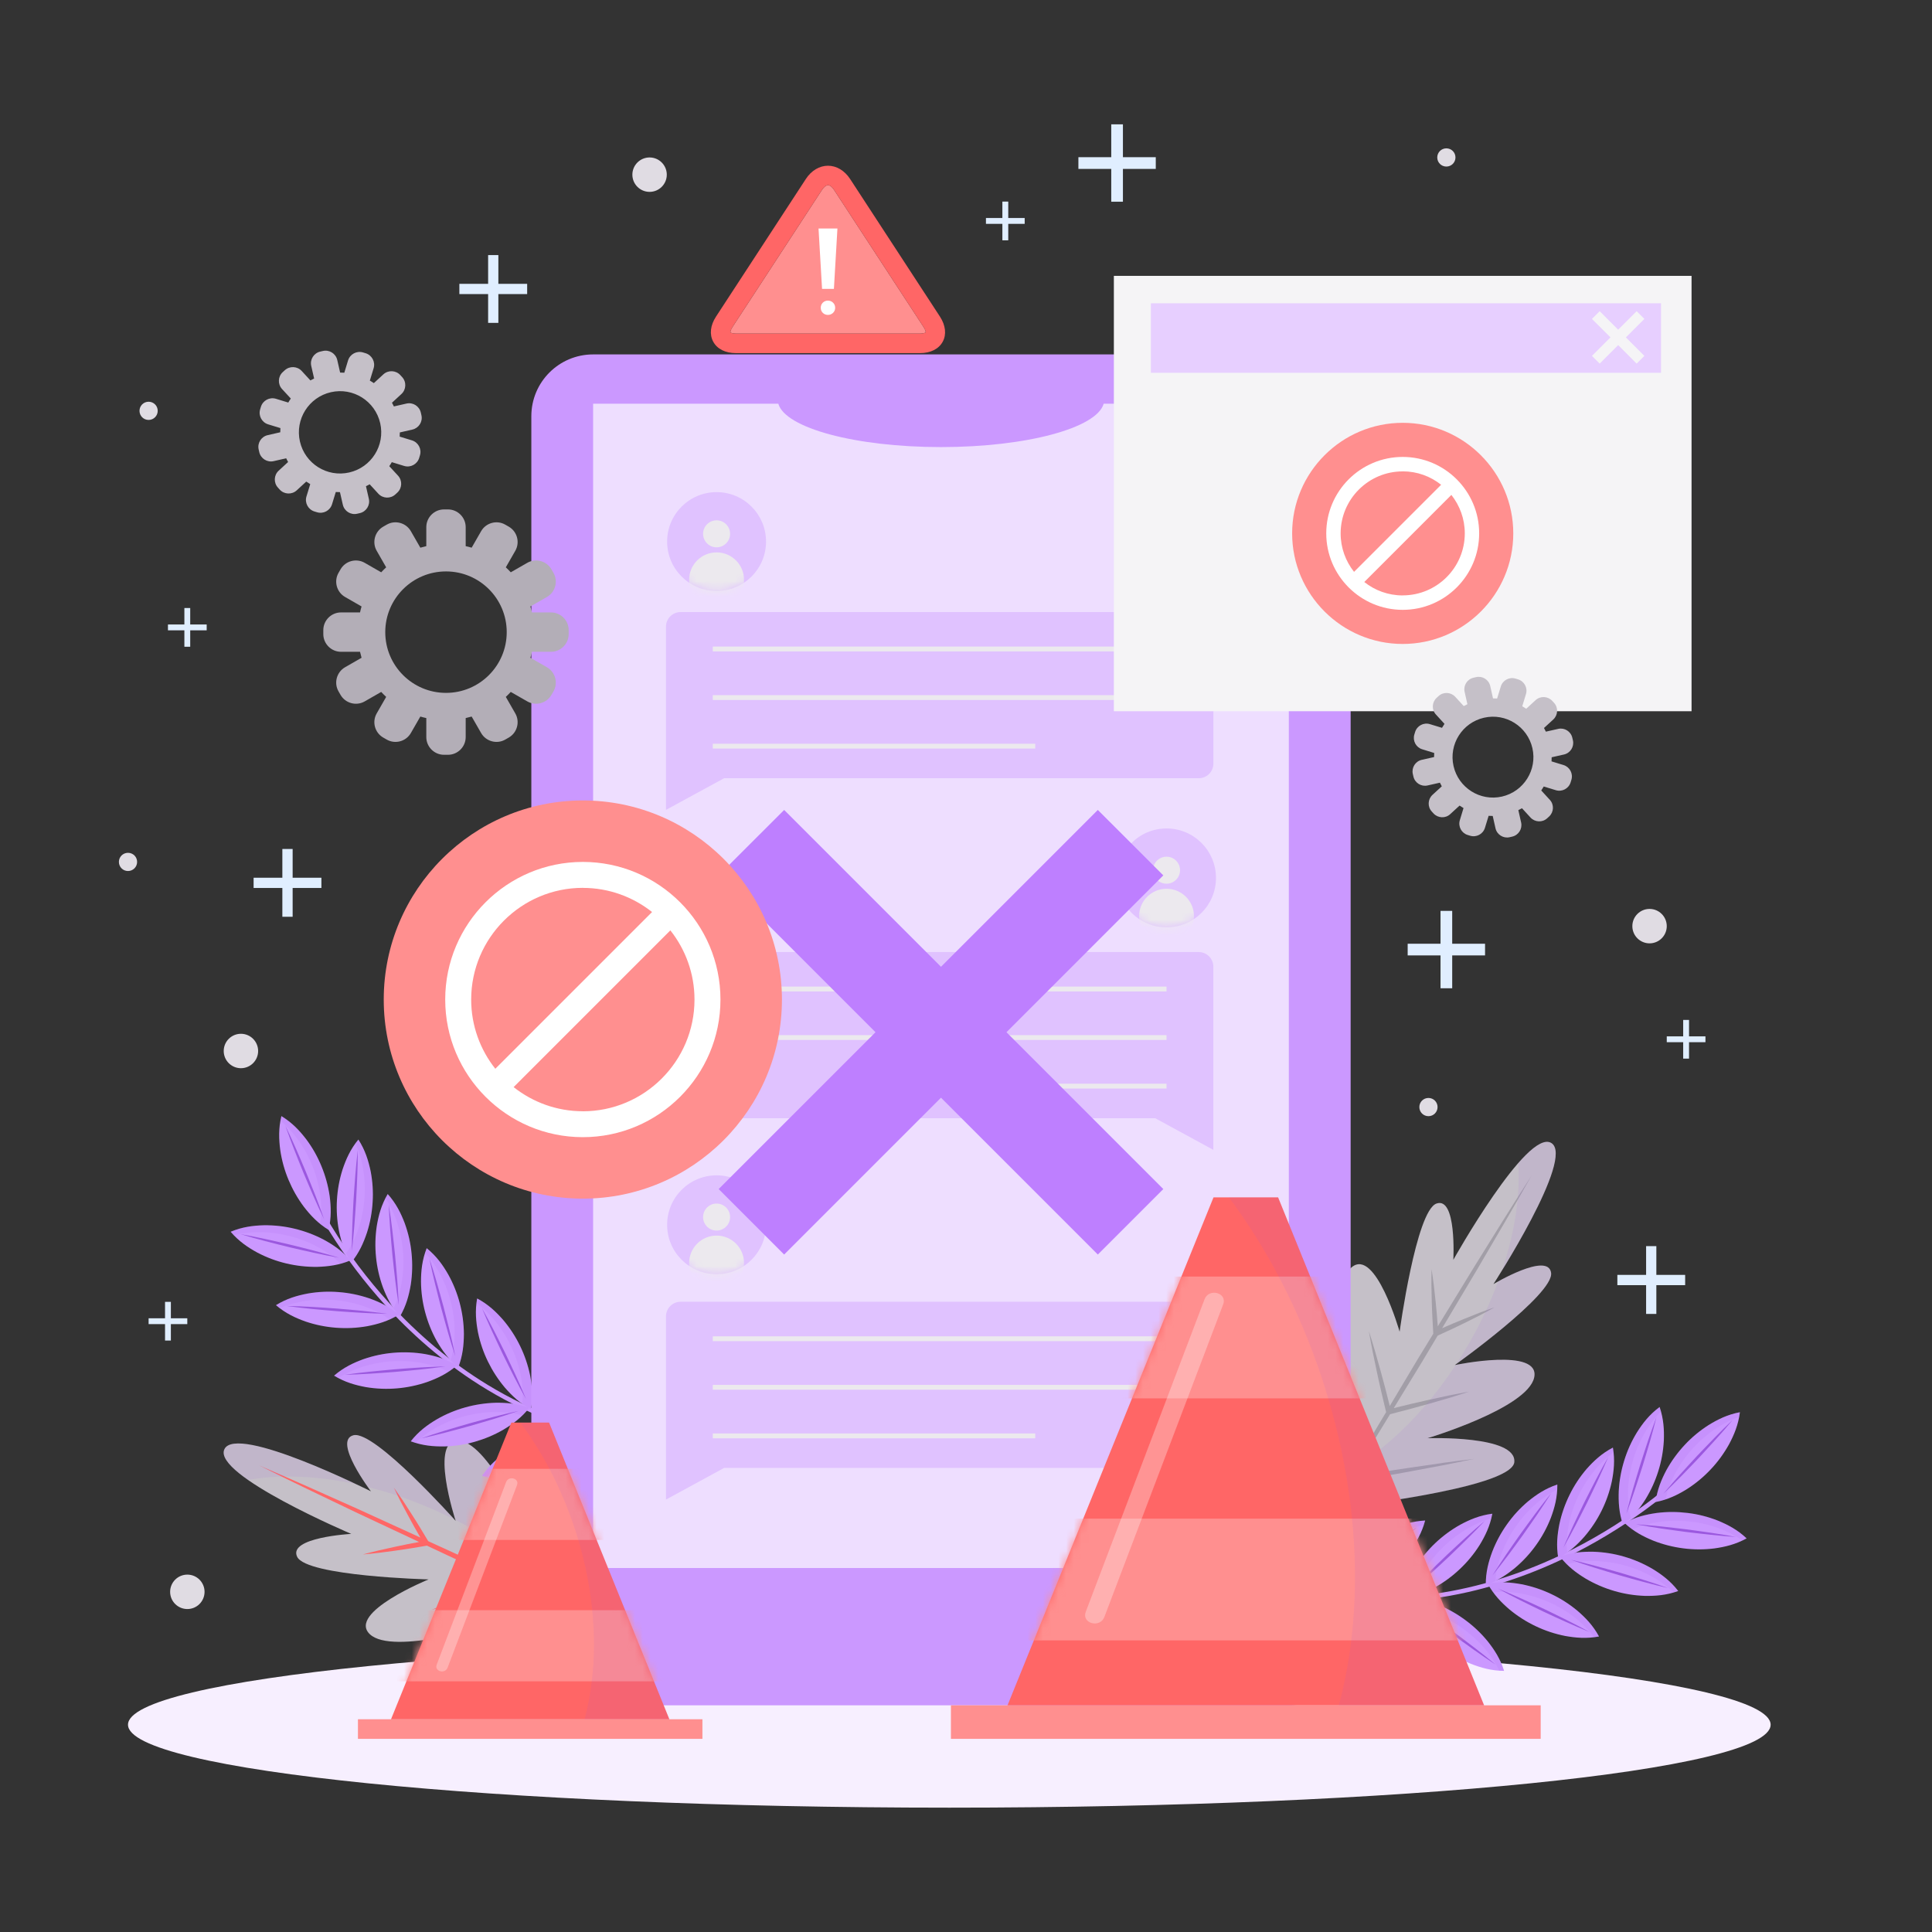 <svg width="251" height="251" viewBox="0 0 251 251" fill="none" xmlns="http://www.w3.org/2000/svg">
<rect x="0" y="0" width="251" height="251" fill="#333333" stroke="none"/>
<path d="M123.332 234.846C182.262 234.846 230.035 230.021 230.035 224.069C230.035 218.117 182.262 213.292 123.332 213.292C64.402 213.292 16.63 218.117 16.63 224.069C16.63 230.021 64.402 234.846 123.332 234.846Z" fill="#F7EFFF"/>
<path d="M70.887 188.535C67.332 188.558 69.03 200.082 69.03 200.082C69.03 200.082 63.749 187.618 59.691 187.166C55.633 186.719 59.199 197.586 59.199 197.586C59.199 197.586 48.649 185.768 45.92 186.464C43.192 187.16 48.19 193.748 48.19 193.748C48.19 193.748 30.695 184.947 29.15 188.286C27.605 191.626 45.632 199.278 45.632 199.278C45.632 199.278 37.374 199.731 38.608 202.261C39.842 204.791 55.678 205.193 55.678 205.193C55.678 205.193 45.083 209.506 48.049 212.313C51.014 215.12 63.936 211.079 63.936 211.079C63.936 211.079 54.054 217.243 56.335 219.965C58.616 222.688 79.518 211.611 79.518 211.611C79.518 211.611 74.441 188.501 70.892 188.53L70.887 188.535Z" fill="#C5C0C8"/>
<path d="M72.013 197.801L73.054 201.831C73.394 203.178 73.773 204.514 74.135 205.849L75.092 209.342L71.815 207.774L66.46 205.261C65.838 203.614 65.21 201.967 64.542 200.337L63.512 197.846C63.149 197.025 62.804 196.193 62.419 195.378C62.663 196.244 62.946 197.099 63.212 197.959L64.066 200.512C64.559 201.972 65.085 203.421 65.617 204.865L59.165 201.836L55.633 200.223C54.937 199.057 54.241 197.891 53.505 196.754L52.367 194.993C51.965 194.422 51.586 193.833 51.167 193.267C51.456 193.907 51.784 194.524 52.09 195.152L53.075 197.003C53.567 197.931 54.088 198.842 54.614 199.754L46.458 196.029C42.207 194.122 37.957 192.22 33.672 190.386C37.843 192.463 42.043 194.478 46.249 196.482L54.45 200.331C53.38 200.529 52.305 200.733 51.241 200.97C49.871 201.265 48.501 201.576 47.149 201.95C48.552 201.836 49.939 201.655 51.326 201.463C52.712 201.276 54.088 201.044 55.463 200.806L58.899 202.419L65.425 205.397C63.953 205.94 62.487 206.489 61.033 207.078C59.357 207.745 57.688 208.419 56.04 209.166C57.778 208.674 59.493 208.119 61.202 207.547C62.9 206.993 64.581 206.387 66.262 205.781L71.605 208.221L74.922 209.704L71.628 211.255C70.372 211.855 69.098 212.432 67.853 213.055C65.346 214.271 62.838 215.5 60.365 216.79C62.951 215.743 65.51 214.628 68.062 213.507C69.341 212.958 70.604 212.364 71.877 211.792L75.686 210.066L75.709 210.055L77.979 211.068C80.112 211.996 82.241 212.947 84.386 213.858C82.303 212.811 80.203 211.804 78.114 210.779L75.873 209.704V209.681L74.713 205.68C74.322 204.349 73.954 203.008 73.541 201.684L72.324 197.699C71.894 196.38 71.492 195.05 71.045 193.737C71.351 195.095 71.696 196.437 72.019 197.79L72.013 197.801Z" fill="#FF6666"/>
<g opacity="0.1">
<path d="M46.271 192.826C41.692 190.658 30.378 185.637 29.144 188.292C28.669 189.322 30.061 190.771 32.218 192.271C36.27 191.535 41.121 191.705 46.271 192.82V192.826Z" fill="#9B58DF"/>
<path d="M59.159 197.461C67.451 201.684 73.649 207.525 76.388 213.219C78.284 212.268 79.518 211.617 79.518 211.617C79.518 211.617 74.441 188.507 70.892 188.535C67.338 188.558 69.036 200.082 69.036 200.082C69.036 200.082 63.755 187.618 59.697 187.166C55.894 186.747 58.78 196.256 59.159 197.461Z" fill="#9B58DF"/>
<path d="M47.771 193.177C50.482 193.856 53.267 194.79 56.046 195.995C57.065 196.437 58.055 196.906 59.023 197.393C57.648 195.871 48.445 185.83 45.926 186.469C43.696 187.035 46.639 191.558 47.777 193.177H47.771Z" fill="#9B58DF"/>
</g>
<path d="M196.731 189.962C197.093 186.43 185.456 186.849 185.456 186.849C185.456 186.849 198.423 182.966 199.312 178.976C200.201 174.991 189.005 177.346 189.005 177.346C189.005 177.346 201.904 168.148 201.514 165.363C201.123 162.579 194.026 166.824 194.026 166.824C194.026 166.824 204.683 150.393 201.536 148.491C198.384 146.589 188.813 163.671 188.813 163.671C188.813 163.671 189.265 155.413 186.617 156.364C183.968 157.315 181.834 173.01 181.834 173.01C181.834 173.01 178.704 162.007 175.591 164.65C172.478 167.293 175.082 180.577 175.082 180.577C175.082 180.577 170.038 170.084 167.078 172.048C164.118 174.018 172.846 196.007 172.846 196.007C172.846 196.007 196.369 193.488 196.737 189.956L196.731 189.962Z" fill="#C5C0C8"/>
<path d="M187.398 190.069L183.277 190.664C181.902 190.85 180.532 191.088 179.162 191.297L175.591 191.863L177.51 188.779L180.594 183.73C182.298 183.289 184.007 182.847 185.7 182.36L188.286 181.613C189.141 181.341 190.007 181.087 190.856 180.798C189.967 180.945 189.09 181.138 188.207 181.302L185.575 181.874C184.07 182.202 182.575 182.57 181.075 182.938L184.794 176.853L186.781 173.519C188.015 172.959 189.249 172.393 190.465 171.782L192.339 170.842C192.956 170.508 193.578 170.191 194.184 169.84C193.516 170.061 192.865 170.316 192.209 170.554L190.262 171.329C189.282 171.719 188.32 172.138 187.358 172.557L191.948 164.854C194.309 160.841 196.663 156.822 198.955 152.764C196.431 156.681 193.969 160.637 191.518 164.594L186.792 172.319C186.713 171.233 186.628 170.146 186.509 169.059C186.362 167.667 186.209 166.275 185.983 164.882C185.943 166.286 185.971 167.69 186.011 169.088C186.045 170.486 186.13 171.878 186.209 173.27L184.228 176.508L180.555 182.666C180.176 181.143 179.791 179.627 179.366 178.115C178.885 176.378 178.398 174.646 177.838 172.925C178.138 174.708 178.5 176.474 178.879 178.234C179.247 179.983 179.666 181.721 180.079 183.458L177.068 188.507L175.229 191.643L174.046 188.201C173.587 186.883 173.151 185.558 172.67 184.251C171.736 181.624 170.786 178.998 169.772 176.4C170.531 179.089 171.357 181.749 172.195 184.409C172.602 185.745 173.05 187.064 173.48 188.388L174.782 192.362V192.384L173.531 194.529C172.376 196.55 171.199 198.559 170.055 200.591C171.323 198.638 172.552 196.657 173.802 194.693L175.116 192.582H175.144L179.247 191.869C180.611 191.626 181.987 191.405 183.345 191.139L187.437 190.369C188.796 190.086 190.16 189.831 191.518 189.532C190.137 189.684 188.762 189.882 187.386 190.058L187.398 190.069Z" fill="#A29EA7"/>
<g opacity="0.1">
<path d="M195.157 165.024C197.812 160.705 204.038 150.008 201.536 148.497C200.563 147.908 198.972 149.136 197.24 151.111C197.529 155.221 196.833 160.026 195.157 165.018V165.024Z" fill="#9B58DF"/>
<path d="M189.135 177.323C184.03 185.105 177.549 190.624 171.589 192.73C172.325 194.716 172.84 196.018 172.84 196.018C172.84 196.018 196.363 193.499 196.731 189.962C197.093 186.43 185.456 186.849 185.456 186.849C185.456 186.849 198.423 182.966 199.312 178.976C200.144 175.24 190.381 177.068 189.135 177.317V177.323Z" fill="#9B58DF"/>
<path d="M194.643 166.473C193.669 169.093 192.441 171.759 190.935 174.385C190.386 175.348 189.815 176.282 189.22 177.187C190.884 175.987 201.87 167.939 201.508 165.358C201.185 163.077 196.374 165.511 194.637 166.467L194.643 166.473Z" fill="#9B58DF"/>
</g>
<path d="M39.745 154.366C40.385 155.843 41.189 157.258 41.998 158.645C44.036 162.109 46.402 165.38 49.034 168.414C52.628 172.563 56.742 176.264 61.321 179.298C66.795 182.926 72.919 185.536 79.337 186.911C87.284 188.62 95.519 188.416 103.471 186.894C104.626 186.673 105.781 186.424 106.924 186.147C107.281 186.062 107.1 185.519 106.743 185.603C98.615 187.545 90.131 188.19 81.856 186.809C75.307 185.717 69.019 183.362 63.348 179.91C58.599 177.017 54.32 173.395 50.573 169.291C47.749 166.201 45.224 162.839 43.04 159.267C42.038 157.632 41.149 155.871 40.312 154.247C40.3 154.224 40.289 154.196 40.278 154.173C40.13 153.84 39.593 154.015 39.734 154.355L39.745 154.366Z" fill="#CB98FF"/>
<path d="M42.689 159.783C41.285 158.922 40.323 157.875 39.479 156.783C38.653 155.679 37.996 154.507 37.481 153.279C36.966 152.051 36.604 150.755 36.406 149.391C36.231 148.021 36.168 146.6 36.559 144.999C37.968 145.859 38.93 146.9 39.774 147.998C40.6 149.102 41.257 150.274 41.76 151.508C42.27 152.742 42.632 154.032 42.83 155.396C43.006 156.766 43.068 158.186 42.683 159.788L42.689 159.783Z" fill="#CB98FF"/>
<path d="M37.085 146.272C37.566 147.257 38.019 148.253 38.461 149.255C38.908 150.257 39.321 151.264 39.751 152.272C40.159 153.285 40.577 154.298 40.974 155.317C41.364 156.336 41.755 157.36 42.106 158.401C41.619 157.417 41.172 156.42 40.73 155.419C40.289 154.417 39.87 153.409 39.44 152.402C39.032 151.383 38.613 150.376 38.223 149.357C37.827 148.338 37.442 147.314 37.085 146.278V146.272Z" fill="#9B58DF"/>
<path opacity="0.1" d="M39.779 147.998C38.936 146.906 37.974 145.859 36.565 144.999C36.514 145.208 36.474 145.412 36.434 145.616C37.278 146.295 37.946 147.053 38.545 147.834C39.372 148.938 40.028 150.11 40.532 151.344C41.042 152.577 41.404 153.868 41.602 155.232C41.755 156.421 41.817 157.649 41.579 159.001C41.919 159.273 42.281 159.539 42.683 159.788C43.068 158.186 43.006 156.766 42.83 155.396C42.632 154.032 42.27 152.742 41.76 151.508C41.251 150.274 40.594 149.102 39.774 147.998H39.779Z" fill="#9B58DF"/>
<path d="M45.62 164.022C44.732 162.635 44.324 161.277 44.041 159.924C43.781 158.571 43.696 157.23 43.775 155.9C43.849 154.57 44.087 153.245 44.505 151.932C44.947 150.625 45.507 149.317 46.56 148.044C47.454 149.43 47.862 150.794 48.151 152.147C48.411 153.5 48.496 154.841 48.411 156.171C48.332 157.502 48.094 158.826 47.675 160.139C47.234 161.447 46.673 162.754 45.626 164.028L45.62 164.022Z" fill="#CB98FF"/>
<path d="M46.481 149.419C46.487 150.517 46.458 151.609 46.419 152.702C46.385 153.794 46.317 154.887 46.266 155.979C46.187 157.071 46.124 158.164 46.034 159.25C45.943 160.343 45.847 161.43 45.711 162.516C45.706 161.418 45.734 160.326 45.773 159.234C45.807 158.141 45.875 157.049 45.926 155.956C46.005 154.864 46.068 153.772 46.158 152.685C46.249 151.593 46.345 150.506 46.481 149.419Z" fill="#9B58DF"/>
<path opacity="0.1" d="M48.145 152.147C47.862 150.794 47.454 149.436 46.554 148.044C46.419 148.208 46.288 148.378 46.169 148.542C46.634 149.521 46.9 150.494 47.103 151.457C47.364 152.809 47.449 154.151 47.364 155.481C47.285 156.811 47.047 158.135 46.628 159.449C46.243 160.586 45.768 161.718 44.964 162.833C45.151 163.229 45.36 163.626 45.615 164.022C46.662 162.748 47.222 161.447 47.664 160.133C48.083 158.82 48.32 157.502 48.4 156.166C48.479 154.836 48.4 153.494 48.139 152.142L48.145 152.147Z" fill="#9B58DF"/>
<path d="M45.524 163.75C44.002 164.384 42.593 164.543 41.212 164.588C39.836 164.605 38.5 164.452 37.204 164.146C35.908 163.841 34.646 163.371 33.429 162.731C32.218 162.069 31.035 161.283 29.965 160.026C31.488 159.386 32.903 159.222 34.284 159.183C35.659 159.166 36.995 159.319 38.291 159.635C39.587 159.947 40.849 160.417 42.066 161.056C43.277 161.718 44.46 162.505 45.536 163.756L45.524 163.75Z" fill="#CB98FF"/>
<path d="M31.301 160.343C32.382 160.53 33.452 160.75 34.521 160.982C35.591 161.209 36.655 161.469 37.719 161.707C38.778 161.973 39.842 162.228 40.9 162.511C41.959 162.794 43.011 163.077 44.058 163.405C42.977 163.218 41.908 162.997 40.838 162.771C39.768 162.545 38.704 162.284 37.64 162.047C36.582 161.781 35.517 161.526 34.459 161.243C33.401 160.96 32.348 160.677 31.301 160.349V160.343Z" fill="#9B58DF"/>
<path opacity="0.1" d="M34.272 159.177C32.891 159.216 31.482 159.381 29.954 160.02C30.095 160.184 30.237 160.337 30.378 160.49C31.425 160.207 32.427 160.111 33.412 160.082C34.787 160.066 36.123 160.218 37.419 160.535C38.715 160.847 39.977 161.316 41.194 161.956C42.247 162.533 43.277 163.201 44.234 164.186C44.653 164.073 45.083 163.937 45.519 163.756C44.449 162.505 43.266 161.718 42.049 161.056C40.832 160.416 39.57 159.947 38.274 159.635C36.978 159.318 35.642 159.166 34.267 159.183L34.272 159.177Z" fill="#9B58DF"/>
<path d="M51.954 171.052C50.856 169.818 50.245 168.544 49.747 167.248C49.277 165.952 48.983 164.645 48.852 163.314C48.717 161.99 48.745 160.643 48.949 159.284C49.175 157.92 49.532 156.545 50.369 155.124C51.473 156.353 52.09 157.632 52.582 158.922C53.052 160.218 53.346 161.526 53.471 162.856C53.601 164.18 53.573 165.527 53.369 166.886C53.137 168.25 52.786 169.625 51.954 171.046V171.052Z" fill="#CB98FF"/>
<path d="M50.505 156.494C50.686 157.575 50.822 158.662 50.958 159.749C51.094 160.835 51.201 161.922 51.32 163.009C51.416 164.101 51.524 165.188 51.609 166.28C51.688 167.373 51.767 168.465 51.801 169.557C51.62 168.476 51.479 167.39 51.343 166.303C51.207 165.216 51.099 164.129 50.981 163.043C50.884 161.95 50.777 160.864 50.698 159.771C50.618 158.679 50.539 157.587 50.505 156.494Z" fill="#9B58DF"/>
<path opacity="0.1" d="M52.582 158.922C52.09 157.632 51.473 156.353 50.369 155.124C50.262 155.311 50.16 155.492 50.064 155.679C50.675 156.573 51.094 157.49 51.445 158.413C51.914 159.709 52.203 161.016 52.333 162.347C52.464 163.671 52.435 165.018 52.231 166.376C52.033 167.559 51.739 168.754 51.122 169.976C51.365 170.338 51.637 170.695 51.954 171.046C52.786 169.625 53.137 168.25 53.369 166.886C53.573 165.527 53.601 164.18 53.471 162.856C53.341 161.526 53.052 160.218 52.582 158.922Z" fill="#9B58DF"/>
<path d="M51.812 170.797C50.409 171.663 49.039 172.042 47.681 172.302C46.322 172.54 44.981 172.597 43.651 172.495C42.321 172.393 41.002 172.133 39.7 171.691C38.398 171.227 37.108 170.638 35.851 169.563C37.255 168.691 38.625 168.312 39.983 168.052C41.342 167.814 42.683 167.757 44.013 167.865C45.343 167.967 46.662 168.233 47.964 168.674C49.266 169.139 50.556 169.727 51.812 170.797Z" fill="#CB98FF"/>
<path d="M37.232 169.665C38.331 169.682 39.423 169.733 40.515 169.789C41.608 169.846 42.7 169.931 43.792 170.005C44.879 170.101 45.971 170.186 47.064 170.299C48.151 170.412 49.243 170.531 50.324 170.684C49.226 170.672 48.134 170.616 47.041 170.559C45.949 170.503 44.856 170.418 43.764 170.344C42.677 170.248 41.585 170.163 40.493 170.05C39.406 169.937 38.313 169.818 37.232 169.665Z" fill="#9B58DF"/>
<path opacity="0.1" d="M39.989 168.046C38.631 168.306 37.267 168.686 35.857 169.557C36.021 169.699 36.185 169.829 36.35 169.954C37.34 169.512 38.314 169.257 39.287 169.076C40.645 168.839 41.987 168.782 43.317 168.889C44.647 168.991 45.966 169.257 47.268 169.699C48.4 170.101 49.52 170.599 50.618 171.425C51.015 171.25 51.416 171.046 51.818 170.797C50.562 169.727 49.271 169.139 47.97 168.674C46.668 168.233 45.349 167.967 44.019 167.865C42.689 167.757 41.347 167.814 39.989 168.052V168.046Z" fill="#9B58DF"/>
<path d="M59.533 177.634C58.254 176.593 57.444 175.427 56.748 174.233C56.08 173.033 55.582 171.782 55.237 170.491C54.892 169.201 54.705 167.871 54.694 166.495C54.699 165.114 54.829 163.699 55.435 162.16C56.72 163.201 57.535 164.362 58.225 165.561C58.893 166.761 59.391 168.012 59.731 169.303C60.071 170.593 60.257 171.923 60.269 173.299C60.257 174.68 60.133 176.095 59.539 177.634H59.533Z" fill="#CB98FF"/>
<path d="M55.786 163.496C56.137 164.537 56.448 165.584 56.754 166.637C57.059 167.69 57.337 168.742 57.631 169.801C57.897 170.859 58.18 171.918 58.435 172.982C58.69 174.046 58.938 175.11 59.148 176.185C58.797 175.144 58.486 174.097 58.18 173.044C57.874 171.991 57.597 170.939 57.303 169.88C57.037 168.822 56.754 167.763 56.499 166.699C56.244 165.635 55.995 164.571 55.786 163.496Z" fill="#9B58DF"/>
<path opacity="0.1" d="M58.219 165.561C57.529 164.367 56.714 163.201 55.429 162.16C55.35 162.358 55.282 162.556 55.22 162.754C55.967 163.541 56.527 164.379 57.02 165.233C57.688 166.433 58.186 167.684 58.525 168.974C58.865 170.265 59.051 171.595 59.063 172.97C59.051 174.17 58.955 175.393 58.542 176.706C58.842 177.023 59.165 177.334 59.533 177.634C60.127 176.095 60.257 174.685 60.263 173.299C60.252 171.923 60.065 170.593 59.725 169.303C59.386 168.012 58.893 166.767 58.219 165.561Z" fill="#9B58DF"/>
<path d="M59.352 177.402C58.101 178.478 56.816 179.072 55.514 179.542C54.212 179.989 52.899 180.26 51.569 180.374C50.239 180.487 48.898 180.436 47.539 180.21C46.181 179.96 44.811 179.581 43.402 178.721C44.653 177.64 45.938 177.046 47.239 176.57C48.541 176.123 49.854 175.851 51.184 175.744C52.514 175.636 53.856 175.687 55.214 175.914C56.573 176.168 57.942 176.542 59.352 177.397V177.402Z" fill="#CB98FF"/>
<path d="M44.777 178.608C45.864 178.449 46.95 178.325 48.037 178.206C49.124 178.087 50.216 178.002 51.303 177.895C52.395 177.815 53.482 177.725 54.575 177.662C55.667 177.6 56.759 177.544 57.857 177.521C56.771 177.679 55.684 177.804 54.597 177.923C53.511 178.042 52.418 178.127 51.331 178.234C50.239 178.308 49.152 178.404 48.06 178.466C46.968 178.528 45.875 178.585 44.777 178.608Z" fill="#9B58DF"/>
<path opacity="0.1" d="M47.239 176.576C45.938 177.046 44.653 177.64 43.402 178.727C43.583 178.84 43.77 178.942 43.951 179.038C44.856 178.444 45.779 178.036 46.707 177.702C48.009 177.255 49.322 176.983 50.652 176.876C51.982 176.768 53.324 176.819 54.682 177.046C55.865 177.266 57.048 177.578 58.265 178.217C58.627 177.98 58.989 177.714 59.352 177.402C57.942 176.548 56.573 176.174 55.214 175.919C53.856 175.693 52.514 175.642 51.184 175.75C49.854 175.857 48.541 176.123 47.239 176.576Z" fill="#9B58DF"/>
<path d="M68.985 183.09C67.53 182.315 66.511 181.325 65.6 180.283C64.712 179.23 63.987 178.104 63.398 176.904C62.81 175.704 62.374 174.436 62.097 173.089C61.842 171.731 61.695 170.316 61.989 168.691C63.449 169.467 64.468 170.452 65.379 171.493C66.268 172.546 66.993 173.672 67.576 174.878C68.159 176.078 68.594 177.351 68.872 178.698C69.126 180.057 69.274 181.466 68.985 183.09Z" fill="#CB98FF"/>
<path d="M62.601 169.931C63.144 170.882 63.648 171.855 64.151 172.823C64.655 173.797 65.131 174.782 65.623 175.761C66.087 176.751 66.568 177.736 67.021 178.732C67.474 179.728 67.921 180.725 68.334 181.743C67.791 180.792 67.287 179.819 66.783 178.851C66.28 177.878 65.804 176.893 65.317 175.914C64.853 174.923 64.372 173.938 63.919 172.942C63.467 171.946 63.019 170.95 62.606 169.931H62.601Z" fill="#9B58DF"/>
<path opacity="0.1" d="M65.385 171.493C64.48 170.452 63.455 169.467 61.995 168.691C61.956 168.901 61.927 169.11 61.904 169.314C62.788 169.942 63.495 170.661 64.146 171.403C65.034 172.455 65.759 173.582 66.342 174.787C66.925 175.987 67.361 177.255 67.638 178.608C67.859 179.785 68 181.008 67.842 182.372C68.193 182.626 68.572 182.87 68.991 183.09C69.279 181.466 69.132 180.057 68.878 178.698C68.6 177.351 68.165 176.078 67.582 174.878C67.004 173.678 66.274 172.546 65.385 171.493Z" fill="#9B58DF"/>
<path d="M68.764 182.898C67.746 184.194 66.591 185.026 65.408 185.734C64.219 186.424 62.98 186.939 61.695 187.307C60.41 187.675 59.086 187.884 57.71 187.918C56.329 187.93 54.914 187.828 53.364 187.251C54.382 185.949 55.531 185.117 56.72 184.409C57.908 183.719 59.154 183.204 60.433 182.847C61.718 182.485 63.042 182.281 64.418 182.241C65.799 182.23 67.213 182.332 68.764 182.904V182.898Z" fill="#CB98FF"/>
<path d="M54.694 186.877C55.729 186.509 56.771 186.181 57.818 185.858C58.865 185.536 59.918 185.241 60.965 184.93C62.023 184.647 63.076 184.347 64.135 184.075C65.193 183.804 66.257 183.538 67.327 183.311C66.291 183.679 65.249 184.007 64.202 184.33C63.155 184.653 62.102 184.953 61.055 185.258C59.997 185.541 58.944 185.841 57.886 186.113C56.827 186.385 55.763 186.651 54.694 186.877Z" fill="#9B58DF"/>
<path opacity="0.1" d="M56.72 184.409C55.537 185.122 54.382 185.954 53.364 187.251C53.567 187.324 53.765 187.392 53.964 187.454C54.739 186.696 55.565 186.124 56.414 185.615C57.603 184.924 58.848 184.409 60.127 184.053C61.412 183.69 62.736 183.487 64.112 183.447C65.312 183.436 66.54 183.515 67.853 183.911C68.164 183.605 68.47 183.277 68.764 182.904C67.219 182.332 65.804 182.23 64.418 182.241C63.042 182.275 61.712 182.485 60.433 182.847C59.148 183.204 57.908 183.724 56.72 184.409Z" fill="#9B58DF"/>
<path d="M77.905 186.424C76.394 185.756 75.307 184.851 74.322 183.883C73.36 182.898 72.551 181.828 71.877 180.679C71.204 179.53 70.672 178.297 70.292 176.972C69.936 175.636 69.687 174.238 69.857 172.597C71.368 173.259 72.46 174.165 73.445 175.138C74.407 176.123 75.217 177.193 75.885 178.347C76.552 179.502 77.084 180.736 77.464 182.06C77.82 183.396 78.069 184.794 77.905 186.436V186.424Z" fill="#CB98FF"/>
<path d="M70.553 173.78C71.164 174.691 71.741 175.619 72.319 176.553C72.89 177.487 73.439 178.432 74.005 179.372C74.543 180.323 75.098 181.268 75.624 182.23C76.15 183.192 76.671 184.149 77.158 185.134C76.547 184.222 75.969 183.294 75.392 182.366C74.82 181.432 74.271 180.487 73.705 179.547C73.168 178.596 72.613 177.651 72.092 176.689C71.566 175.732 71.045 174.77 70.553 173.785V173.78Z" fill="#9B58DF"/>
<path opacity="0.1" d="M73.445 175.133C72.46 174.165 71.368 173.253 69.857 172.591C69.834 172.806 69.817 173.016 69.811 173.219C70.74 173.78 71.498 174.442 72.2 175.133C73.162 176.112 73.972 177.187 74.639 178.342C75.307 179.496 75.839 180.73 76.219 182.055C76.53 183.215 76.756 184.421 76.705 185.79C77.079 186.017 77.469 186.232 77.905 186.419C78.075 184.777 77.82 183.379 77.464 182.043C77.085 180.719 76.558 179.485 75.885 178.33C75.217 177.176 74.407 176.106 73.445 175.121V175.133Z" fill="#9B58DF"/>
<path d="M77.673 186.249C76.751 187.618 75.669 188.53 74.537 189.328C73.4 190.103 72.206 190.714 70.949 191.173C69.698 191.637 68.391 191.943 67.021 192.079C65.646 192.197 64.225 192.197 62.635 191.739C63.551 190.364 64.638 189.452 65.764 188.654C66.902 187.879 68.096 187.268 69.353 186.815C70.604 186.356 71.917 186.051 73.281 185.915C74.656 185.796 76.077 185.796 77.662 186.249H77.673Z" fill="#CB98FF"/>
<path d="M63.936 191.269C64.938 190.828 65.957 190.42 66.976 190.018C67.995 189.616 69.025 189.243 70.043 188.852C71.073 188.49 72.104 188.111 73.139 187.766C74.175 187.415 75.217 187.069 76.269 186.764C75.268 187.205 74.249 187.613 73.23 188.015C72.211 188.417 71.187 188.79 70.162 189.181C69.132 189.543 68.102 189.922 67.066 190.267C66.031 190.618 64.989 190.964 63.936 191.269Z" fill="#9B58DF"/>
<path opacity="0.1" d="M65.77 188.654C64.644 189.452 63.557 190.369 62.64 191.739C62.85 191.801 63.054 191.852 63.252 191.897C63.971 191.082 64.752 190.449 65.555 189.883C66.693 189.107 67.887 188.496 69.144 188.043C70.395 187.585 71.708 187.279 73.072 187.143C74.266 187.041 75.494 187.03 76.836 187.324C77.124 186.996 77.402 186.645 77.668 186.254C76.083 185.802 74.662 185.802 73.287 185.921C71.917 186.062 70.61 186.368 69.359 186.82C68.102 187.273 66.908 187.885 65.77 188.66V188.654Z" fill="#9B58DF"/>
<path d="M89.316 187.896C87.697 187.567 86.441 186.917 85.269 186.175C84.12 185.422 83.095 184.551 82.195 183.566C81.29 182.587 80.509 181.494 79.858 180.283C79.224 179.055 78.681 177.742 78.499 176.1C80.118 176.423 81.38 177.08 82.552 177.815C83.707 178.568 84.725 179.445 85.62 180.43C86.52 181.415 87.301 182.507 87.957 183.719C88.591 184.947 89.135 186.26 89.321 187.896H89.316Z" fill="#CB98FF"/>
<path d="M79.428 177.125C80.22 177.883 80.984 178.664 81.743 179.457C82.501 180.243 83.243 181.053 83.99 181.845C84.72 182.66 85.461 183.464 86.18 184.29C86.899 185.117 87.612 185.943 88.303 186.798C87.51 186.039 86.746 185.258 85.988 184.471C85.229 183.685 84.488 182.875 83.741 182.083C83.01 181.268 82.269 180.464 81.55 179.638C80.831 178.811 80.118 177.985 79.428 177.13V177.125Z" fill="#9B58DF"/>
<path opacity="0.1" d="M82.546 177.821C81.38 177.085 80.118 176.429 78.494 176.106C78.516 176.321 78.55 176.531 78.585 176.729C79.609 177.08 80.498 177.561 81.33 178.087C82.484 178.84 83.503 179.717 84.397 180.702C85.297 181.687 86.078 182.779 86.735 183.99C87.284 185.055 87.765 186.187 88.008 187.539C88.421 187.681 88.852 187.805 89.316 187.896C89.129 186.26 88.586 184.947 87.952 183.719C87.301 182.508 86.52 181.415 85.614 180.43C84.714 179.445 83.695 178.568 82.546 177.815V177.821Z" fill="#9B58DF"/>
<path d="M89.05 187.783C88.444 189.316 87.578 190.443 86.65 191.462C85.705 192.463 84.669 193.312 83.543 194.031C82.416 194.75 81.205 195.327 79.897 195.758C78.579 196.165 77.192 196.471 75.539 196.363C76.145 194.824 77.005 193.697 77.939 192.678C78.884 191.677 79.92 190.828 81.052 190.114C82.178 189.401 83.39 188.824 84.697 188.394C86.016 187.986 87.403 187.681 89.05 187.783Z" fill="#CB98FF"/>
<path d="M76.705 195.622C77.588 194.976 78.494 194.36 79.405 193.754C80.311 193.143 81.239 192.56 82.156 191.96C83.084 191.382 84.007 190.799 84.946 190.233C85.886 189.667 86.825 189.113 87.788 188.586C86.905 189.232 85.999 189.848 85.088 190.454C84.177 191.065 83.254 191.648 82.337 192.248C81.409 192.82 80.486 193.414 79.547 193.975C78.607 194.541 77.668 195.095 76.705 195.622Z" fill="#9B58DF"/>
<path opacity="0.1" d="M77.939 192.673C77.005 193.692 76.145 194.818 75.539 196.357C75.754 196.369 75.964 196.38 76.173 196.38C76.7 195.429 77.328 194.642 77.996 193.918C78.941 192.916 79.977 192.067 81.109 191.354C82.235 190.641 83.446 190.064 84.754 189.633C85.903 189.277 87.097 189.005 88.472 189.005C88.682 188.626 88.88 188.224 89.055 187.783C87.408 187.681 86.022 187.986 84.703 188.394C83.395 188.824 82.184 189.401 81.058 190.114C79.931 190.828 78.89 191.677 77.945 192.678L77.939 192.673Z" fill="#9B58DF"/>
<path d="M219.756 191.111C218.635 192.265 217.384 193.313 216.134 194.32C213.004 196.844 209.636 199.063 206.104 200.982C201.276 203.597 196.12 205.606 190.765 206.829C184.364 208.289 177.713 208.572 171.221 207.593C163.184 206.387 155.549 203.291 148.644 199.057C147.642 198.44 146.651 197.801 145.678 197.139C145.372 196.935 145.734 196.493 146.034 196.697C152.957 201.384 160.666 204.983 168.895 206.608C175.41 207.898 182.123 207.915 188.643 206.687C194.105 205.657 199.391 203.778 204.344 201.265C208.074 199.369 211.628 197.116 214.934 194.546C216.445 193.369 217.899 192.039 219.258 190.811C219.281 190.794 219.298 190.771 219.314 190.754C219.569 190.494 220.011 190.85 219.756 191.111Z" fill="#CB98FF"/>
<path d="M215.092 195.141C216.711 194.829 217.979 194.19 219.156 193.465C220.316 192.724 221.346 191.863 222.258 190.89C223.175 189.922 223.967 188.835 224.635 187.635C225.286 186.413 225.84 185.111 226.044 183.47C224.42 183.775 223.152 184.415 221.975 185.139C220.814 185.881 219.784 186.741 218.873 187.72C217.962 188.694 217.169 189.775 216.501 190.981C215.856 192.203 215.296 193.505 215.092 195.141Z" fill="#CB98FF"/>
<path d="M225.099 184.477C224.301 185.224 223.526 186 222.756 186.781C221.986 187.562 221.239 188.36 220.481 189.147C219.739 189.956 218.992 190.748 218.262 191.569C217.532 192.384 216.807 193.205 216.111 194.054C216.909 193.307 217.685 192.531 218.454 191.75C219.224 190.969 219.971 190.171 220.73 189.384C221.465 188.575 222.218 187.783 222.948 186.962C223.679 186.147 224.403 185.326 225.099 184.477Z" fill="#9B58DF"/>
<path opacity="0.1" d="M221.975 185.139C223.152 184.415 224.42 183.775 226.044 183.47C226.016 183.685 225.988 183.889 225.948 184.092C224.918 184.432 224.029 184.902 223.186 185.422C222.026 186.164 220.995 187.024 220.084 188.003C219.173 188.977 218.381 190.058 217.713 191.264C217.152 192.322 216.654 193.448 216.4 194.795C215.986 194.931 215.556 195.05 215.086 195.141C215.29 193.505 215.851 192.197 216.496 190.981C217.164 189.775 217.956 188.694 218.867 187.72C219.779 186.747 220.809 185.881 221.969 185.139H221.975Z" fill="#9B58DF"/>
<path d="M210.847 198.067C212.172 197.082 213.032 195.956 213.773 194.79C214.492 193.618 215.047 192.39 215.443 191.122C215.845 189.849 216.088 188.53 216.162 187.154C216.213 185.773 216.145 184.353 215.613 182.791C214.283 183.775 213.422 184.902 212.681 186.068C211.962 187.239 211.408 188.468 211.017 189.741C210.621 191.015 210.377 192.333 210.304 193.709C210.253 195.09 210.321 196.51 210.847 198.073V198.067Z" fill="#CB98FF"/>
<path d="M215.2 184.109C214.809 185.134 214.452 186.169 214.096 187.205C213.745 188.241 213.422 189.288 213.083 190.324C212.771 191.371 212.443 192.418 212.143 193.471C211.843 194.524 211.549 195.576 211.294 196.641C211.69 195.616 212.047 194.58 212.398 193.544C212.749 192.509 213.071 191.462 213.411 190.426C213.722 189.379 214.051 188.332 214.351 187.279C214.651 186.226 214.945 185.173 215.2 184.109Z" fill="#9B58DF"/>
<path opacity="0.1" d="M212.675 186.068C213.417 184.902 214.283 183.775 215.607 182.791C215.675 182.994 215.737 183.198 215.794 183.396C215.013 184.149 214.419 184.964 213.892 185.796C213.173 186.968 212.619 188.196 212.228 189.469C211.832 190.743 211.589 192.062 211.515 193.437C211.47 194.637 211.515 195.865 211.877 197.19C211.566 197.495 211.226 197.79 210.847 198.073C210.321 196.51 210.253 195.095 210.304 193.714C210.377 192.339 210.621 191.02 211.017 189.747C211.408 188.473 211.962 187.245 212.681 186.073L212.675 186.068Z" fill="#9B58DF"/>
<path d="M211.04 197.852C212.239 198.978 213.502 199.629 214.781 200.155C216.06 200.659 217.362 200.987 218.686 201.157C220.011 201.327 221.352 201.338 222.716 201.168C224.086 200.976 225.467 200.659 226.916 199.861C225.716 198.729 224.454 198.078 223.175 197.552C221.895 197.048 220.588 196.72 219.269 196.561C217.945 196.397 216.603 196.386 215.239 196.561C213.87 196.754 212.489 197.071 211.04 197.863V197.852Z" fill="#CB98FF"/>
<path d="M225.546 199.68C224.471 199.471 223.39 199.301 222.309 199.137C221.227 198.972 220.141 198.837 219.06 198.684C217.973 198.559 216.886 198.423 215.8 198.31C214.713 198.203 213.62 198.095 212.528 198.027C213.603 198.237 214.685 198.406 215.766 198.571C216.847 198.735 217.933 198.871 219.014 199.023C220.101 199.148 221.188 199.284 222.275 199.397C223.361 199.504 224.454 199.612 225.546 199.68Z" fill="#9B58DF"/>
<path opacity="0.1" d="M223.175 197.54C224.454 198.067 225.716 198.718 226.916 199.85C226.729 199.952 226.542 200.048 226.356 200.138C225.478 199.504 224.573 199.063 223.656 198.684C222.377 198.18 221.069 197.852 219.75 197.693C218.426 197.529 217.085 197.518 215.721 197.693C214.532 197.863 213.332 198.123 212.092 198.706C211.736 198.452 211.391 198.174 211.045 197.846C212.489 197.054 213.875 196.737 215.245 196.544C216.609 196.375 217.956 196.38 219.275 196.544C220.599 196.708 221.901 197.031 223.18 197.535L223.175 197.54Z" fill="#9B58DF"/>
<path d="M202.442 202.408C203.902 201.644 204.933 200.665 205.849 199.629C206.744 198.582 207.48 197.461 208.074 196.267C208.668 195.073 209.115 193.805 209.404 192.463C209.67 191.105 209.828 189.696 209.545 188.066C208.079 188.83 207.049 189.809 206.132 190.839C205.238 191.886 204.502 193.007 203.914 194.207C203.325 195.401 202.878 196.669 202.589 198.016C202.323 199.374 202.165 200.784 202.442 202.408Z" fill="#CB98FF"/>
<path d="M208.934 189.305C208.385 190.256 207.87 191.218 207.361 192.186C206.851 193.154 206.364 194.133 205.866 195.107C205.391 196.092 204.904 197.071 204.446 198.067C203.987 199.057 203.529 200.054 203.104 201.067C203.653 200.116 204.168 199.154 204.678 198.186C205.187 197.218 205.674 196.239 206.172 195.265C206.647 194.28 207.134 193.301 207.593 192.305C208.051 191.314 208.51 190.318 208.934 189.305Z" fill="#9B58DF"/>
<path opacity="0.1" d="M206.132 190.845C207.049 189.809 208.079 188.83 209.545 188.071C209.579 188.281 209.613 188.49 209.636 188.694C208.747 189.317 208.034 190.024 207.378 190.766C206.483 191.813 205.748 192.933 205.159 194.133C204.57 195.328 204.123 196.595 203.834 197.942C203.602 199.12 203.455 200.342 203.602 201.706C203.246 201.955 202.867 202.199 202.448 202.414C202.17 200.789 202.329 199.38 202.595 198.022C202.884 196.675 203.331 195.407 203.919 194.213C204.508 193.018 205.244 191.892 206.138 190.845H206.132Z" fill="#9B58DF"/>
<path d="M202.663 202.221C203.67 203.523 204.819 204.366 205.997 205.085C207.18 205.781 208.419 206.313 209.698 206.687C210.977 207.066 212.302 207.281 213.677 207.332C215.058 207.355 216.473 207.264 218.03 206.698C217.022 205.391 215.879 204.548 214.696 203.829C213.513 203.133 212.274 202.606 210.994 202.233C209.715 201.859 208.385 201.644 207.01 201.599C205.629 201.576 204.214 201.667 202.657 202.227L202.663 202.221Z" fill="#CB98FF"/>
<path d="M216.705 206.313C215.675 205.94 214.634 205.6 213.592 205.272C212.551 204.938 211.498 204.638 210.451 204.315C209.398 204.021 208.346 203.716 207.287 203.438C206.229 203.161 205.17 202.883 204.101 202.646C205.131 203.019 206.172 203.359 207.214 203.687C208.255 204.021 209.308 204.321 210.355 204.644C211.408 204.938 212.46 205.244 213.519 205.521C214.577 205.798 215.636 206.076 216.705 206.313Z" fill="#9B58DF"/>
<path opacity="0.1" d="M214.702 203.829C215.879 204.548 217.028 205.391 218.035 206.698C217.832 206.772 217.633 206.834 217.435 206.896C216.666 206.132 215.845 205.555 215.002 205.04C213.819 204.344 212.579 203.817 211.3 203.444C210.021 203.07 208.691 202.855 207.315 202.81C206.115 202.787 204.887 202.855 203.568 203.24C203.257 202.934 202.957 202.6 202.668 202.227C204.219 201.667 205.634 201.576 207.021 201.599C208.396 201.644 209.721 201.865 211.006 202.233C212.285 202.601 213.524 203.127 214.707 203.829H214.702Z" fill="#9B58DF"/>
<path d="M193.03 205.895C194.592 205.374 195.763 204.57 196.833 203.693C197.886 202.804 198.791 201.814 199.567 200.727C200.342 199.646 200.988 198.463 201.486 197.184C201.967 195.888 202.346 194.518 202.323 192.865C200.756 193.386 199.584 194.19 198.514 195.061C197.461 195.95 196.556 196.941 195.786 198.033C195.011 199.12 194.371 200.297 193.873 201.582C193.392 202.878 193.013 204.248 193.03 205.895Z" fill="#CB98FF"/>
<path d="M201.525 193.992C200.835 194.841 200.172 195.712 199.51 196.59C198.854 197.461 198.22 198.356 197.569 199.239C196.946 200.138 196.307 201.027 195.695 201.933C195.084 202.838 194.473 203.75 193.896 204.678C194.586 203.829 195.248 202.957 195.91 202.085C196.567 201.208 197.201 200.32 197.846 199.437C198.469 198.537 199.108 197.648 199.72 196.742C200.331 195.837 200.942 194.926 201.52 193.997L201.525 193.992Z" fill="#9B58DF"/>
<path opacity="0.1" d="M198.52 195.067C199.589 194.19 200.761 193.392 202.329 192.871C202.329 193.086 202.329 193.296 202.318 193.505C201.344 193.98 200.523 194.563 199.759 195.192C198.706 196.08 197.801 197.071 197.031 198.163C196.256 199.25 195.616 200.427 195.118 201.712C194.705 202.838 194.36 204.016 194.292 205.391C193.901 205.583 193.488 205.759 193.041 205.906C193.024 204.259 193.409 202.889 193.884 201.593C194.382 200.308 195.027 199.131 195.797 198.044C196.567 196.958 197.473 195.961 198.525 195.073L198.52 195.067Z" fill="#9B58DF"/>
<path d="M193.278 205.747C194.065 207.196 195.061 208.204 196.114 209.104C197.172 209.981 198.31 210.7 199.516 211.272C200.721 211.849 201.995 212.273 203.342 212.539C204.7 212.783 206.115 212.913 207.74 212.607C206.953 211.153 205.957 210.14 204.91 209.245C203.851 208.368 202.714 207.649 201.508 207.083C200.302 206.512 199.029 206.087 197.676 205.821C196.318 205.578 194.903 205.442 193.284 205.747H193.278Z" fill="#CB98FF"/>
<path d="M206.489 212.019C205.532 211.487 204.559 210.989 203.579 210.491C202.606 209.998 201.615 209.528 200.63 209.047C199.634 208.589 198.65 208.119 197.648 207.678C196.646 207.236 195.644 206.795 194.625 206.387C195.582 206.919 196.555 207.417 197.534 207.915C198.514 208.408 199.499 208.877 200.483 209.359C201.48 209.817 202.464 210.287 203.466 210.728C204.468 211.175 205.47 211.611 206.489 212.019Z" fill="#9B58DF"/>
<path opacity="0.1" d="M204.904 209.245C205.951 210.145 206.948 211.158 207.734 212.607C207.525 212.647 207.315 212.681 207.112 212.704C206.472 211.826 205.753 211.125 205 210.479C203.942 209.602 202.804 208.883 201.599 208.317C200.393 207.746 199.12 207.321 197.767 207.055C196.584 206.846 195.361 206.715 194.003 206.885C193.748 206.534 193.499 206.155 193.273 205.742C194.892 205.436 196.307 205.572 197.665 205.815C199.018 206.081 200.291 206.506 201.497 207.078C202.703 207.644 203.84 208.362 204.899 209.24L204.904 209.245Z" fill="#9B58DF"/>
<path d="M182.259 207.666C183.894 207.451 185.196 206.891 186.413 206.234C187.613 205.566 188.694 204.763 189.662 203.846C190.635 202.929 191.49 201.899 192.226 200.733C192.945 199.555 193.579 198.282 193.879 196.657C192.237 196.867 190.935 197.427 189.718 198.084C188.519 198.752 187.437 199.555 186.47 200.472C185.502 201.389 184.647 202.425 183.911 203.585C183.192 204.768 182.559 206.036 182.259 207.655V207.666Z" fill="#CB98FF"/>
<path d="M192.877 197.608C192.033 198.31 191.218 199.035 190.403 199.771C189.588 200.501 188.796 201.253 187.992 202.001C187.205 202.765 186.413 203.512 185.638 204.287C184.862 205.057 184.092 205.838 183.345 206.642C184.189 205.94 185.004 205.215 185.819 204.48C186.634 203.75 187.426 202.997 188.23 202.25C189.017 201.486 189.809 200.738 190.584 199.963C191.36 199.193 192.13 198.412 192.877 197.614V197.608Z" fill="#9B58DF"/>
<path opacity="0.1" d="M189.718 198.084C190.935 197.427 192.237 196.867 193.879 196.657C193.839 196.867 193.794 197.076 193.743 197.274C192.696 197.552 191.779 197.971 190.907 198.44C189.707 199.108 188.626 199.912 187.658 200.829C186.69 201.746 185.836 202.782 185.1 203.942C184.477 204.966 183.917 206.059 183.583 207.394C183.164 207.508 182.723 207.598 182.253 207.661C182.553 206.042 183.187 204.768 183.906 203.591C184.641 202.425 185.496 201.395 186.464 200.478C187.432 199.555 188.507 198.757 189.713 198.089L189.718 198.084Z" fill="#9B58DF"/>
<path d="M182.53 207.564C183.028 209.138 183.809 210.321 184.67 211.402C185.541 212.466 186.521 213.388 187.59 214.181C188.66 214.979 189.826 215.641 191.105 216.162C192.396 216.666 193.754 217.062 195.407 217.073C194.914 215.494 194.128 214.311 193.273 213.23C192.401 212.166 191.422 211.243 190.347 210.457C189.271 209.664 188.105 209.002 186.832 208.481C185.541 207.983 184.183 207.581 182.53 207.57V207.564Z" fill="#CB98FF"/>
<path d="M194.297 216.252C193.46 215.545 192.599 214.871 191.733 214.198C190.867 213.524 189.99 212.879 189.118 212.217C188.23 211.577 187.353 210.926 186.453 210.298C185.558 209.67 184.658 209.047 183.736 208.453C184.574 209.161 185.434 209.834 186.3 210.508C187.166 211.181 188.043 211.826 188.915 212.489C189.803 213.128 190.681 213.779 191.581 214.407C192.475 215.036 193.375 215.658 194.297 216.252Z" fill="#9B58DF"/>
<path opacity="0.1" d="M193.273 213.23C194.133 214.311 194.914 215.5 195.407 217.073C195.192 217.073 194.982 217.062 194.778 217.05C194.32 216.066 193.748 215.239 193.137 214.464C192.265 213.4 191.286 212.477 190.211 211.69C189.135 210.898 187.969 210.236 186.696 209.715C185.575 209.279 184.404 208.923 183.034 208.827C182.847 208.43 182.683 208.017 182.536 207.564C184.183 207.576 185.547 207.978 186.837 208.476C188.111 208.996 189.283 209.659 190.352 210.451C191.428 211.238 192.407 212.16 193.279 213.224L193.273 213.23Z" fill="#9B58DF"/>
<path d="M172.739 207.638C174.386 207.547 175.727 207.083 176.989 206.523C178.24 205.946 179.372 205.227 180.408 204.389C181.444 203.551 182.378 202.584 183.198 201.48C184.002 200.359 184.732 199.137 185.151 197.541C183.498 197.625 182.157 198.09 180.895 198.65C179.644 199.227 178.512 199.946 177.476 200.789C176.44 201.633 175.512 202.601 174.691 203.704C173.888 204.831 173.157 206.048 172.739 207.638Z" fill="#CB98FF"/>
<path d="M184.081 198.406C183.187 199.04 182.321 199.708 181.455 200.376C180.589 201.044 179.74 201.734 178.885 202.419C178.048 203.121 177.199 203.812 176.367 204.519C175.535 205.232 174.708 205.945 173.905 206.693C174.799 206.059 175.665 205.391 176.531 204.723C177.397 204.055 178.246 203.365 179.1 202.68C179.938 201.978 180.787 201.287 181.619 200.58C182.451 199.867 183.278 199.153 184.081 198.406Z" fill="#9B58DF"/>
<path opacity="0.1" d="M180.895 198.644C182.157 198.084 183.498 197.62 185.151 197.535C185.094 197.744 185.038 197.942 184.97 198.14C183.906 198.339 182.961 198.689 182.055 199.091C180.804 199.669 179.672 200.387 178.636 201.231C177.601 202.074 176.672 203.042 175.852 204.146C175.155 205.119 174.51 206.172 174.08 207.474C173.65 207.553 173.208 207.615 172.733 207.638C173.157 206.042 173.882 204.825 174.686 203.704C175.506 202.601 176.44 201.633 177.47 200.789C178.5 199.946 179.638 199.227 180.889 198.65L180.895 198.644Z" fill="#9B58DF"/>
<path d="M173.016 207.559C173.395 209.166 174.086 210.4 174.861 211.549C175.648 212.675 176.553 213.672 177.566 214.543C178.574 215.415 179.689 216.168 180.923 216.779C182.168 217.373 183.498 217.877 185.145 218.007C184.772 216.4 184.081 215.16 183.306 214.011C182.519 212.885 181.613 211.894 180.6 211.023C179.587 210.151 178.472 209.404 177.244 208.793C175.999 208.198 174.669 207.695 173.027 207.559H173.016Z" fill="#CB98FF"/>
<path d="M184.098 217.101C183.317 216.332 182.508 215.596 181.698 214.86C180.889 214.124 180.057 213.411 179.236 212.687C178.399 211.985 177.572 211.266 176.723 210.575C175.874 209.885 175.025 209.194 174.154 208.532C174.935 209.302 175.744 210.038 176.553 210.774C177.363 211.509 178.195 212.223 179.016 212.947C179.853 213.649 180.68 214.368 181.529 215.058C182.378 215.749 183.227 216.439 184.098 217.101Z" fill="#9B58DF"/>
<path opacity="0.1" d="M183.3 214.011C184.075 215.155 184.766 216.394 185.14 218.007C184.924 217.99 184.715 217.968 184.511 217.939C184.126 216.926 183.617 216.054 183.068 215.239C182.281 214.113 181.376 213.123 180.363 212.251C179.349 211.379 178.234 210.632 177.006 210.021C175.925 209.506 174.776 209.059 173.418 208.861C173.265 208.453 173.123 208.029 173.016 207.564C174.657 207.7 175.987 208.204 177.233 208.798C178.466 209.41 179.581 210.162 180.589 211.028C181.602 211.894 182.508 212.885 183.294 214.017L183.3 214.011Z" fill="#9B58DF"/>
<path d="M161.537 204.989C163.167 205.255 164.577 205.085 165.93 204.808C167.271 204.508 168.539 204.055 169.727 203.455C170.922 202.855 172.037 202.114 173.078 201.208C174.103 200.286 175.076 199.25 175.829 197.778C174.199 197.507 172.789 197.676 171.437 197.954C170.095 198.254 168.833 198.712 167.644 199.312C166.456 199.912 165.335 200.659 164.299 201.565C163.275 202.493 162.301 203.523 161.549 204.989H161.537Z" fill="#CB98FF"/>
<path d="M174.589 198.395C173.582 198.825 172.591 199.289 171.601 199.759C170.61 200.229 169.637 200.721 168.652 201.202C167.684 201.706 166.705 202.199 165.743 202.719C164.78 203.234 163.818 203.761 162.873 204.315C163.881 203.885 164.871 203.421 165.862 202.951C166.852 202.482 167.826 201.989 168.81 201.508C169.778 201.004 170.757 200.512 171.72 199.991C172.682 199.476 173.644 198.95 174.589 198.395Z" fill="#9B58DF"/>
<path opacity="0.1" d="M171.431 197.948C172.784 197.671 174.193 197.507 175.823 197.773C175.727 197.965 175.625 198.146 175.518 198.327C174.431 198.293 173.435 198.429 172.467 198.633C171.125 198.933 169.863 199.391 168.675 199.991C167.486 200.591 166.365 201.338 165.33 202.244C164.435 203.048 163.586 203.936 162.884 205.114C162.449 205.102 162.001 205.063 161.537 204.989C162.29 203.523 163.264 202.487 164.288 201.565C165.324 200.659 166.445 199.918 167.633 199.312C168.822 198.706 170.084 198.248 171.425 197.954L171.431 197.948Z" fill="#9B58DF"/>
<path d="M161.826 204.972C161.854 206.619 162.262 207.978 162.777 209.262C163.309 210.53 163.977 211.696 164.78 212.76C165.579 213.83 166.507 214.798 167.582 215.664C168.675 216.513 169.863 217.288 171.442 217.769C171.42 216.117 171.012 214.758 170.497 213.473C169.965 212.206 169.297 211.04 168.488 209.976C167.684 208.912 166.756 207.938 165.686 207.078C164.594 206.229 163.405 205.453 161.832 204.972H161.826Z" fill="#CB98FF"/>
<path d="M170.61 216.666C170.01 215.749 169.376 214.854 168.742 213.966C168.109 213.072 167.446 212.2 166.801 211.317C166.133 210.451 165.477 209.574 164.797 208.719C164.118 207.859 163.433 207.004 162.72 206.172C163.32 207.089 163.948 207.983 164.588 208.877C165.222 209.766 165.878 210.643 166.529 211.526C167.197 212.392 167.854 213.27 168.533 214.124C169.212 214.985 169.897 215.839 170.61 216.671V216.666Z" fill="#9B58DF"/>
<path opacity="0.1" d="M170.497 213.473C171.007 214.758 171.42 216.117 171.442 217.769C171.239 217.707 171.041 217.639 170.842 217.566C170.684 216.49 170.373 215.534 170.01 214.617C169.478 213.349 168.811 212.183 168.001 211.119C167.197 210.055 166.269 209.081 165.199 208.221C164.254 207.485 163.23 206.806 161.945 206.319C161.883 205.889 161.837 205.442 161.832 204.966C163.405 205.453 164.6 206.223 165.686 207.072C166.756 207.932 167.69 208.906 168.488 209.97C169.292 211.034 169.965 212.194 170.497 213.468V213.473Z" fill="#9B58DF"/>
<path d="M167.446 46.045H77.056C72.624 46.045 69.03 49.638 69.03 54.071V213.524C69.03 217.957 72.624 221.55 77.056 221.55H167.446C171.879 221.55 175.472 217.957 175.472 213.524V54.071C175.472 49.638 171.879 46.045 167.446 46.045Z" fill="#CB98FF"/>
<path d="M143.385 52.452C142.491 55.605 133.373 58.084 122.251 58.084C111.129 58.084 102.017 55.605 101.117 52.452H77.056V203.71H167.44V52.452H143.38H143.385Z" fill="#EEDEFF"/>
<path d="M155.741 79.518H88.416C87.374 79.518 86.525 80.373 86.525 81.409V105.215L94.076 101.105H155.747C156.788 101.105 157.637 100.251 157.637 99.215V81.409C157.637 80.367 156.783 79.518 155.747 79.518H155.741Z" fill="#E0C2FF"/>
<path d="M151.553 84.001H92.604V84.629H151.553V84.001Z" fill="#ECE9EE"/>
<path d="M151.553 90.312H92.604V90.94H151.553V90.312Z" fill="#ECE9EE"/>
<path d="M134.494 96.623H92.604V97.251H134.494V96.623Z" fill="#ECE9EE"/>
<path d="M93.097 76.784C96.644 76.784 99.521 73.908 99.521 70.36C99.521 66.812 96.644 63.936 93.097 63.936C89.549 63.936 86.672 66.812 86.672 70.36C86.672 73.908 89.549 76.784 93.097 76.784Z" fill="#E0C2FF"/>
<mask id="mask0_220_6690" style="mask-type:luminance" maskUnits="userSpaceOnUse" x="86" y="63" width="14" height="14">
<path d="M93.097 76.784C96.644 76.784 99.521 73.908 99.521 70.36C99.521 66.812 96.644 63.936 93.097 63.936C89.549 63.936 86.672 66.812 86.672 70.36C86.672 73.908 89.549 76.784 93.097 76.784Z" fill="white"/>
</mask>
<g mask="url(#mask0_220_6690)">
<path d="M93.096 71.107C94.065 71.107 94.851 70.322 94.851 69.353C94.851 68.384 94.065 67.598 93.096 67.598C92.127 67.598 91.342 68.384 91.342 69.353C91.342 70.322 92.127 71.107 93.096 71.107Z" fill="#ECE9EE"/>
<path d="M93.097 71.764C91.127 71.764 89.531 73.36 89.531 75.33C89.531 77.299 91.127 78.895 93.097 78.895C95.066 78.895 96.662 77.299 96.662 75.33C96.662 73.36 95.066 71.764 93.097 71.764Z" fill="#ECE9EE"/>
</g>
<path d="M88.416 123.689H155.741C156.783 123.689 157.632 124.543 157.632 125.579V149.385L150.081 145.276H88.41C87.368 145.276 86.519 144.421 86.519 143.386V125.579C86.519 124.538 87.374 123.689 88.41 123.689H88.416Z" fill="#E0C2FF"/>
<path d="M151.553 128.177H92.604V128.805H151.553V128.177Z" fill="#ECE9EE"/>
<path d="M151.553 134.482H92.604V135.111H151.553V134.482Z" fill="#ECE9EE"/>
<path d="M151.553 140.793H109.663V141.421H151.553V140.793Z" fill="#ECE9EE"/>
<path d="M151.553 120.48C155.101 120.48 157.977 117.603 157.977 114.055C157.977 110.508 155.101 107.631 151.553 107.631C148.005 107.631 145.129 110.508 145.129 114.055C145.129 117.603 148.005 120.48 151.553 120.48Z" fill="#E0C2FF"/>
<mask id="mask1_220_6690" style="mask-type:luminance" maskUnits="userSpaceOnUse" x="145" y="107" width="13" height="14">
<path d="M151.553 120.48C155.101 120.48 157.977 117.603 157.977 114.055C157.977 110.508 155.101 107.631 151.553 107.631C148.005 107.631 145.129 110.508 145.129 114.055C145.129 117.603 148.005 120.48 151.553 120.48Z" fill="white"/>
</mask>
<g mask="url(#mask1_220_6690)">
<path d="M151.553 114.808C152.521 114.808 153.308 114.022 153.308 113.054C153.308 112.086 152.521 111.299 151.553 111.299C150.585 111.299 149.798 112.086 149.798 113.054C149.798 114.022 150.585 114.808 151.553 114.808Z" fill="#ECE9EE"/>
<path d="M151.553 115.465C149.583 115.465 147.987 117.061 147.987 119.031C147.987 121 149.583 122.596 151.553 122.596C153.523 122.596 155.119 121 155.119 119.031C155.119 117.061 153.523 115.465 151.553 115.465Z" fill="#ECE9EE"/>
</g>
<path d="M155.741 169.122H88.416C87.374 169.122 86.525 169.976 86.525 171.012V194.818L94.076 190.709H155.747C156.788 190.709 157.637 189.854 157.637 188.818V171.012C157.637 169.971 156.783 169.122 155.747 169.122H155.741Z" fill="#E0C2FF"/>
<path d="M151.553 173.61H92.604V174.238H151.553V173.61Z" fill="#ECE9EE"/>
<path d="M151.553 179.921H92.604V180.549H151.553V179.921Z" fill="#ECE9EE"/>
<path d="M134.494 186.232H92.604V186.86H134.494V186.232Z" fill="#ECE9EE"/>
<path d="M93.097 165.544C96.644 165.544 99.521 162.668 99.521 159.12C99.521 155.572 96.644 152.696 93.097 152.696C89.549 152.696 86.672 155.572 86.672 159.12C86.672 162.668 89.549 165.544 93.097 165.544Z" fill="#E0C2FF"/>
<mask id="mask2_220_6690" style="mask-type:luminance" maskUnits="userSpaceOnUse" x="86" y="152" width="14" height="14">
<path d="M93.097 165.544C96.644 165.544 99.521 162.668 99.521 159.12C99.521 155.572 96.644 152.696 93.097 152.696C89.549 152.696 86.672 155.572 86.672 159.12C86.672 162.668 89.549 165.544 93.097 165.544Z" fill="white"/>
</mask>
<g mask="url(#mask2_220_6690)">
<path d="M93.096 159.873C94.064 159.873 94.851 159.086 94.851 158.119C94.851 157.151 94.064 156.364 93.096 156.364C92.129 156.364 91.342 157.151 91.342 158.119C91.342 159.086 92.129 159.873 93.096 159.873Z" fill="#ECE9EE"/>
<path d="M93.097 160.524C91.127 160.524 89.531 162.12 89.531 164.09C89.531 166.06 91.127 167.656 93.097 167.656C95.066 167.656 96.662 166.06 96.662 164.09C96.662 162.12 95.066 160.524 93.097 160.524Z" fill="#ECE9EE"/>
</g>
<path d="M151.134 113.727L142.627 105.226L122.251 125.602L101.875 105.226L93.368 113.727L113.744 134.103L93.368 154.479L101.875 162.986L122.251 142.61L142.627 162.986L151.134 154.479L130.758 134.103L151.134 113.727Z" fill="#BE7FFF"/>
<path d="M219.762 35.84H144.71V92.4H219.762V35.84Z" fill="#F5F4F6"/>
<path d="M215.794 39.4H149.521V48.434H215.794V39.4Z" fill="#E7CFFF"/>
<path d="M213.632 41.432L212.63 40.43L210.23 42.83L207.825 40.43L206.823 41.432L209.228 43.832L206.823 46.237L207.825 47.239L210.23 44.834L212.63 47.239L213.632 46.237L211.232 43.832L213.632 41.432Z" fill="#F5F4F6"/>
<path d="M75.72 103.992C61.457 103.992 49.854 115.595 49.854 129.858C49.854 144.121 61.457 155.724 75.72 155.724C89.984 155.724 101.587 144.121 101.587 129.858C101.587 115.595 89.984 103.992 75.72 103.992Z" fill="#FF8F8F"/>
<path d="M75.721 111.978C65.861 111.978 57.841 119.998 57.841 129.858C57.841 139.718 65.861 147.738 75.721 147.738C85.58 147.738 93.6 139.718 93.6 129.858C93.6 119.998 85.58 111.978 75.721 111.978ZM75.721 115.352C79.117 115.352 82.235 116.529 84.714 118.487L64.35 138.852C62.391 136.378 61.214 133.254 61.214 129.858C61.214 121.861 67.723 115.346 75.726 115.346L75.721 115.352ZM75.721 144.37C72.325 144.37 69.206 143.193 66.727 141.235L87.091 120.87C89.05 123.343 90.227 126.468 90.227 129.864C90.227 137.867 83.718 144.376 75.715 144.376L75.721 144.37Z" fill="white"/>
<path d="M71.583 79.564H69.11C69.047 79.303 68.985 79.043 68.912 78.788L71.051 77.56C72.149 76.932 72.534 75.517 71.906 74.424L71.645 73.971C71.017 72.873 69.602 72.489 68.51 73.117L66.359 74.351C66.155 74.13 65.94 73.915 65.714 73.705L66.948 71.555C67.576 70.457 67.191 69.047 66.093 68.419L65.64 68.159C64.542 67.53 63.133 67.915 62.504 69.013L61.276 71.153C61.022 71.073 60.761 71.011 60.501 70.955V68.481C60.501 67.219 59.465 66.183 58.203 66.183H57.682C56.42 66.183 55.384 67.219 55.384 68.481V70.955C55.124 71.017 54.863 71.079 54.609 71.153L53.38 69.013C52.752 67.915 51.337 67.53 50.245 68.159L49.792 68.419C48.694 69.047 48.309 70.462 48.937 71.555L50.171 73.705C49.95 73.909 49.736 74.124 49.526 74.351L47.375 73.117C46.277 72.489 44.868 72.873 44.24 73.971L43.979 74.424C43.351 75.522 43.736 76.932 44.834 77.56L46.973 78.788C46.894 79.043 46.832 79.303 46.775 79.564H44.302C43.04 79.564 42.004 80.599 42.004 81.861V82.382C42.004 83.644 43.04 84.68 44.302 84.68H46.775C46.837 84.941 46.9 85.201 46.973 85.456L44.834 86.684C43.736 87.312 43.351 88.727 43.979 89.819L44.24 90.272C44.868 91.37 46.283 91.755 47.375 91.127L49.526 89.893C49.73 90.114 49.945 90.329 50.171 90.538L48.937 92.689C48.309 93.787 48.694 95.196 49.792 95.825L50.245 96.085C51.343 96.713 52.752 96.328 53.38 95.23L54.609 93.091C54.863 93.17 55.124 93.232 55.384 93.289V95.762C55.384 97.025 56.42 98.06 57.682 98.06H58.203C59.465 98.06 60.501 97.025 60.501 95.762V93.289C60.761 93.227 61.022 93.165 61.276 93.091L62.504 95.23C63.133 96.328 64.548 96.713 65.64 96.085L66.093 95.825C67.191 95.196 67.576 93.781 66.948 92.689L65.714 90.538C65.934 90.334 66.15 90.119 66.359 89.893L68.51 91.127C69.608 91.755 71.017 91.37 71.645 90.272L71.906 89.819C72.534 88.721 72.149 87.312 71.051 86.684L68.912 85.456C68.991 85.201 69.053 84.941 69.11 84.68H71.583C72.845 84.68 73.881 83.644 73.881 82.382V81.861C73.881 80.599 72.845 79.564 71.583 79.564ZM57.943 90.017C53.584 90.017 50.052 86.486 50.052 82.127C50.052 77.769 53.584 74.237 57.943 74.237C62.301 74.237 65.832 77.769 65.832 82.127C65.832 86.486 62.301 90.017 57.943 90.017Z" fill="#B3AEB7"/>
<path d="M52.809 52.429L51.173 52.803C51.094 52.639 51.014 52.475 50.924 52.322L52.152 51.19C52.781 50.612 52.826 49.616 52.243 48.988L52.005 48.728C51.428 48.099 50.437 48.054 49.803 48.637L48.569 49.775C48.4 49.656 48.224 49.548 48.049 49.447L48.541 47.839C48.79 47.018 48.326 46.147 47.505 45.892L47.166 45.79C46.345 45.541 45.473 46.005 45.219 46.826L44.732 48.422C44.551 48.411 44.37 48.405 44.189 48.405L43.815 46.769C43.623 45.932 42.785 45.405 41.953 45.598L41.608 45.677C40.77 45.87 40.244 46.707 40.436 47.539L40.81 49.175C40.645 49.254 40.487 49.333 40.328 49.424L39.197 48.196C38.619 47.568 37.629 47.522 36.995 48.105L36.734 48.343C36.106 48.92 36.061 49.911 36.644 50.545L37.782 51.779C37.663 51.948 37.555 52.124 37.453 52.299L35.846 51.807C35.025 51.558 34.153 52.022 33.899 52.843L33.797 53.182C33.548 54.003 34.012 54.874 34.833 55.129L36.429 55.616C36.417 55.797 36.412 55.978 36.412 56.159L34.776 56.533C33.938 56.725 33.412 57.563 33.604 58.395L33.684 58.74C33.876 59.578 34.714 60.104 35.546 59.912L37.181 59.538C37.261 59.703 37.34 59.867 37.431 60.02L36.202 61.151C35.574 61.729 35.529 62.719 36.112 63.353L36.349 63.614C36.927 64.242 37.917 64.287 38.551 63.704L39.785 62.566C39.955 62.685 40.13 62.793 40.306 62.895L39.813 64.502C39.564 65.323 40.029 66.195 40.849 66.449L41.189 66.551C42.01 66.8 42.881 66.336 43.136 65.515L43.623 63.919C43.804 63.931 43.985 63.936 44.166 63.936L44.539 65.572C44.732 66.41 45.57 66.936 46.402 66.743L46.747 66.664C47.585 66.472 48.111 65.634 47.919 64.802L47.545 63.166C47.709 63.087 47.873 63.008 48.026 62.917L49.158 64.146C49.735 64.774 50.726 64.819 51.36 64.236L51.62 63.998C52.248 63.421 52.294 62.431 51.711 61.797L50.573 60.563C50.692 60.393 50.8 60.218 50.901 60.042L52.509 60.535C53.33 60.784 54.201 60.319 54.456 59.499L54.558 59.159C54.807 58.338 54.343 57.467 53.522 57.212L51.926 56.725C51.937 56.544 51.943 56.363 51.943 56.182L53.578 55.808C54.416 55.616 54.943 54.778 54.75 53.946L54.671 53.601C54.478 52.763 53.641 52.237 52.809 52.429ZM45.366 61.383C42.485 62.04 39.621 60.234 38.964 57.354C38.308 54.473 40.113 51.609 42.994 50.952C45.875 50.296 48.739 52.101 49.396 54.982C50.052 57.863 48.247 60.727 45.366 61.383Z" fill="#C5C0C8"/>
<path d="M202.442 94.693L200.835 95.055C200.756 94.896 200.676 94.738 200.591 94.579L201.803 93.47C202.42 92.898 202.465 91.925 201.893 91.308L201.661 91.053C201.09 90.436 200.116 90.391 199.499 90.963L198.282 92.078C198.118 91.965 197.943 91.857 197.767 91.755L198.248 90.176C198.497 89.372 198.039 88.512 197.229 88.263L196.895 88.161C196.092 87.918 195.231 88.37 194.982 89.18L194.501 90.748C194.326 90.736 194.15 90.731 193.969 90.731L193.607 89.123C193.42 88.302 192.594 87.782 191.773 87.969L191.434 88.048C190.613 88.234 190.092 89.061 190.279 89.882L190.641 91.489C190.483 91.568 190.324 91.647 190.166 91.732L189.056 90.521C188.485 89.904 187.511 89.859 186.894 90.431L186.64 90.663C186.023 91.234 185.977 92.208 186.549 92.825L187.664 94.042C187.551 94.212 187.443 94.381 187.341 94.557L185.762 94.076C184.959 93.832 184.098 94.285 183.849 95.094L183.747 95.428C183.504 96.232 183.957 97.092 184.76 97.341L186.328 97.823C186.317 97.998 186.311 98.174 186.311 98.355L184.704 98.717C183.883 98.904 183.362 99.73 183.549 100.551L183.628 100.89C183.815 101.711 184.642 102.232 185.462 102.045L187.07 101.683C187.149 101.841 187.228 102 187.313 102.158L186.102 103.267C185.485 103.839 185.44 104.813 186.011 105.43L186.243 105.684C186.815 106.301 187.789 106.347 188.405 105.775L189.622 104.66C189.787 104.773 189.962 104.881 190.137 104.982L189.656 106.562C189.413 107.365 189.866 108.226 190.669 108.475L191.003 108.577C191.807 108.82 192.667 108.367 192.917 107.558L193.398 105.99C193.573 106.001 193.749 106.007 193.93 106.007L194.292 107.614C194.479 108.435 195.305 108.956 196.126 108.769L196.465 108.69C197.286 108.503 197.807 107.677 197.62 106.856L197.258 105.248C197.416 105.169 197.575 105.09 197.733 105.005L198.843 106.216C199.414 106.833 200.388 106.879 201.005 106.307L201.259 106.075C201.876 105.503 201.922 104.53 201.35 103.913L200.235 102.696C200.348 102.526 200.456 102.356 200.558 102.181L202.137 102.662C202.94 102.905 203.801 102.452 204.05 101.643L204.152 101.309C204.395 100.505 203.942 99.645 203.138 99.396L201.571 98.915C201.582 98.74 201.588 98.564 201.588 98.383L203.195 98.021C204.016 97.834 204.536 97.007 204.35 96.187L204.27 95.847C204.084 95.026 203.257 94.506 202.437 94.693H202.442ZM195.13 103.488C192.3 104.133 189.487 102.356 188.841 99.532C188.196 96.702 189.973 93.889 192.798 93.244C195.628 92.598 198.441 94.376 199.086 97.2C199.731 100.024 197.954 102.843 195.13 103.488Z" fill="#C5C0C8"/>
<path d="M200.161 221.55H123.542V225.908H200.161V221.55Z" fill="#FF8F8F"/>
<path d="M192.809 221.55H130.894L157.655 155.56H166.048L192.809 221.55Z" fill="#FF6666"/>
<mask id="mask3_220_6690" style="mask-type:luminance" maskUnits="userSpaceOnUse" x="130" y="155" width="63" height="67">
<path d="M192.809 221.55H130.894L157.655 155.56H166.048L192.809 221.55Z" fill="white"/>
</mask>
<g mask="url(#mask3_220_6690)">
<path d="M203.999 197.297H119.698V213.117H203.999V197.297Z" fill="#FF8F8F"/>
<path d="M203.999 165.85H119.698V181.67H203.999V165.85Z" fill="#FF8F8F"/>
</g>
<path opacity="0.1" d="M171.776 179.168C176.763 194.32 177.216 209.387 173.938 221.55H192.809L166.048 155.56H159.653C164.633 162.222 168.833 170.214 171.776 179.168Z" fill="#9B58DF"/>
<g opacity="0.3">
<path d="M156.494 168.793C154.757 173.361 153.025 177.923 151.287 182.49C148.519 189.775 145.746 197.059 142.978 204.349C142.338 206.036 141.699 207.717 141.059 209.404C140.488 210.915 142.91 211.566 143.476 210.072C145.214 205.504 146.946 200.942 148.683 196.374C151.451 189.09 154.224 181.806 156.992 174.516C157.632 172.829 158.271 171.148 158.911 169.461C159.483 167.95 157.06 167.299 156.494 168.793Z" fill="white"/>
</g>
<path d="M91.257 223.361H46.503V225.908H91.257V223.361Z" fill="#FF8F8F"/>
<path d="M86.961 223.361H50.8L66.433 184.817H71.334L86.961 223.361Z" fill="#FF6666"/>
<mask id="mask4_220_6690" style="mask-type:luminance" maskUnits="userSpaceOnUse" x="50" y="184" width="37" height="40">
<path d="M86.961 223.361H50.8L66.433 184.817H71.334L86.961 223.361Z" fill="white"/>
</mask>
<g mask="url(#mask4_220_6690)">
<path d="M93.504 209.194H44.262V218.432H93.504V209.194Z" fill="#FF8F8F"/>
<path d="M93.504 190.828H44.262V200.065H93.504V190.828Z" fill="#FF8F8F"/>
</g>
<path opacity="0.1" d="M74.679 198.605C77.588 207.457 77.86 216.252 75.941 223.361H86.961L71.328 184.817H67.593C70.502 188.705 72.953 193.375 74.673 198.605H74.679Z" fill="#9B58DF"/>
<g opacity="0.3">
<path d="M65.753 192.548C64.74 195.214 63.727 197.88 62.714 200.546C61.095 204.802 59.476 209.059 57.857 213.315C57.484 214.3 57.11 215.285 56.737 216.264C56.403 217.147 57.818 217.526 58.152 216.654C59.165 213.988 60.178 211.323 61.191 208.657C62.81 204.4 64.429 200.144 66.047 195.888C66.421 194.903 66.794 193.918 67.168 192.939C67.502 192.056 66.087 191.677 65.753 192.548Z" fill="white"/>
</g>
<path d="M192.933 122.608H188.666V118.34H187.149V122.608H182.881V124.125H187.149V128.392H188.666V124.125H192.933V122.608Z" fill="#E0EEFF"/>
<path d="M218.93 165.629H215.188V161.894H213.858V165.629H210.123V166.965H213.858V170.701H215.188V166.965H218.93V165.629Z" fill="#E0EEFF"/>
<path d="M221.567 134.641H219.434V132.507H218.675V134.641H216.541V135.399H218.675V137.533H219.434V135.399H221.567V134.641Z" fill="#E0EEFF"/>
<path d="M133.124 28.323H130.99V26.19H130.226V28.323H128.092V29.082H130.226V31.221H130.99V29.082H133.124V28.323Z" fill="#E0EEFF"/>
<path d="M150.155 20.422H145.887V16.154H144.37V20.422H140.103V21.945H144.37V26.207H145.887V21.945H150.155V20.422Z" fill="#E0EEFF"/>
<path d="M41.755 114.033H38.019V110.297H36.683V114.033H32.948V115.363H36.683V119.104H38.019V115.363H41.755V114.033Z" fill="#E0EEFF"/>
<path d="M26.852 81.131H24.712V78.992H23.954V81.131H21.82V81.89H23.954V84.023H24.712V81.89H26.852V81.131Z" fill="#E0EEFF"/>
<path d="M24.333 171.267H22.199V169.133H21.441V171.267H19.307V172.025H21.441V174.159H22.199V172.025H24.333V171.267Z" fill="#E0EEFF"/>
<path d="M68.487 36.876H64.746V33.14H63.416V36.876H59.68V38.206H63.416V41.947H64.746V38.206H68.487V36.876Z" fill="#E0EEFF"/>
<path d="M110.846 33.316C110.846 33.966 110.32 34.498 109.663 34.498C109.007 34.498 108.48 33.972 108.48 33.316C108.48 32.659 109.007 32.133 109.663 32.133C110.32 32.133 110.846 32.659 110.846 33.316Z" fill="#E0DCE3"/>
<path d="M216.541 120.321C216.541 121.555 215.539 122.557 214.306 122.557C213.072 122.557 212.07 121.555 212.07 120.321C212.07 119.087 213.072 118.085 214.306 118.085C215.539 118.085 216.541 119.087 216.541 120.321Z" fill="#E0DCE3"/>
<path d="M17.813 111.978C17.813 112.629 17.287 113.161 16.63 113.161C15.973 113.161 15.447 112.635 15.447 111.978C15.447 111.322 15.973 110.795 16.63 110.795C17.287 110.795 17.813 111.322 17.813 111.978Z" fill="#E0DCE3"/>
<path d="M86.627 22.692C86.627 23.926 85.625 24.927 84.391 24.927C83.158 24.927 82.156 23.926 82.156 22.692C82.156 21.458 83.158 20.456 84.391 20.456C85.625 20.456 86.627 21.458 86.627 22.692Z" fill="#E0DCE3"/>
<path d="M20.49 53.375C20.49 54.026 19.964 54.557 19.307 54.557C18.651 54.557 18.124 54.031 18.124 53.375C18.124 52.718 18.651 52.192 19.307 52.192C19.964 52.192 20.49 52.718 20.49 53.375Z" fill="#E0DCE3"/>
<path d="M26.575 206.806C26.575 208.04 25.573 209.042 24.339 209.042C23.105 209.042 22.103 208.04 22.103 206.806C22.103 205.572 23.105 204.57 24.339 204.57C25.573 204.57 26.575 205.572 26.575 206.806Z" fill="#E0DCE3"/>
<path d="M186.764 143.827C186.764 144.478 186.237 145.01 185.581 145.01C184.924 145.01 184.398 144.484 184.398 143.827C184.398 143.17 184.924 142.644 185.581 142.644C186.237 142.644 186.764 143.17 186.764 143.827Z" fill="#E0DCE3"/>
<path d="M189.09 20.456C189.09 21.107 188.564 21.639 187.907 21.639C187.251 21.639 186.724 21.113 186.724 20.456C186.724 19.799 187.251 19.273 187.907 19.273C188.564 19.273 189.09 19.799 189.09 20.456Z" fill="#E0DCE3"/>
<path d="M33.536 136.543C33.536 137.776 32.535 138.778 31.301 138.778C30.067 138.778 29.065 137.776 29.065 136.543C29.065 135.309 30.067 134.307 31.301 134.307C32.535 134.307 33.536 135.309 33.536 136.543Z" fill="#E0DCE3"/>
<path d="M95.145 42.519C94.885 42.92 94.879 43.153 94.897 43.192C94.919 43.215 95.117 43.339 95.593 43.339H119.557C120.038 43.339 120.231 43.215 120.259 43.181C120.27 43.147 120.265 42.915 120.004 42.513L108.333 24.633C108.101 24.276 107.818 24.061 107.575 24.061C107.332 24.061 107.054 24.276 106.816 24.633L95.145 42.513V42.519Z" fill="#FF8F8F"/>
<path d="M119.551 45.875H95.587C94.234 45.875 93.17 45.337 92.661 44.392C92.151 43.453 92.281 42.264 93.023 41.132L104.694 23.252C105.407 22.16 106.46 21.531 107.569 21.531C108.678 21.531 109.731 22.16 110.444 23.252L122.115 41.132C122.851 42.264 122.987 43.453 122.477 44.392C121.968 45.332 120.898 45.875 119.551 45.875ZM95.145 42.519C94.885 42.92 94.879 43.153 94.896 43.192C94.919 43.215 95.117 43.339 95.593 43.339H119.557C120.038 43.339 120.23 43.215 120.259 43.181C120.27 43.147 120.264 42.915 120.004 42.513L108.333 24.633C108.101 24.276 107.818 24.061 107.575 24.061C107.331 24.061 107.054 24.276 106.816 24.633L95.145 42.513V42.519Z" fill="#FF6666"/>
<path d="M106.896 40.645C106.72 40.464 106.629 40.249 106.629 39.983C106.629 39.717 106.72 39.502 106.896 39.321C107.077 39.145 107.292 39.055 107.558 39.055C107.824 39.055 108.044 39.145 108.226 39.321C108.407 39.502 108.503 39.717 108.503 39.983C108.503 40.249 108.412 40.464 108.226 40.645C108.044 40.821 107.818 40.911 107.558 40.911C107.297 40.911 107.077 40.821 106.896 40.645ZM106.346 29.682H108.797L108.339 37.532H106.799L106.341 29.682H106.346Z" fill="white"/>
<path d="M182.236 54.931C174.312 54.931 167.871 61.378 167.871 69.296C167.871 77.214 174.318 83.661 182.236 83.661C190.154 83.661 196.601 77.214 196.601 69.296C196.601 61.378 190.154 54.931 182.236 54.931Z" fill="#FF8F8F"/>
<path d="M182.236 59.363C176.757 59.363 172.303 63.817 172.303 69.296C172.303 74.775 176.757 79.229 182.236 79.229C187.715 79.229 192.169 74.775 192.169 69.296C192.169 63.817 187.715 59.363 182.236 59.363ZM182.236 61.236C184.121 61.236 185.858 61.887 187.228 62.98L175.914 74.294C174.827 72.918 174.171 71.186 174.171 69.302C174.171 64.859 177.787 61.242 182.23 61.242L182.236 61.236ZM182.236 77.356C180.351 77.356 178.614 76.705 177.244 75.613L188.558 64.298C189.645 65.674 190.302 67.406 190.302 69.29C190.302 73.734 186.685 77.35 182.242 77.35L182.236 77.356Z" fill="white"/>
</svg>
